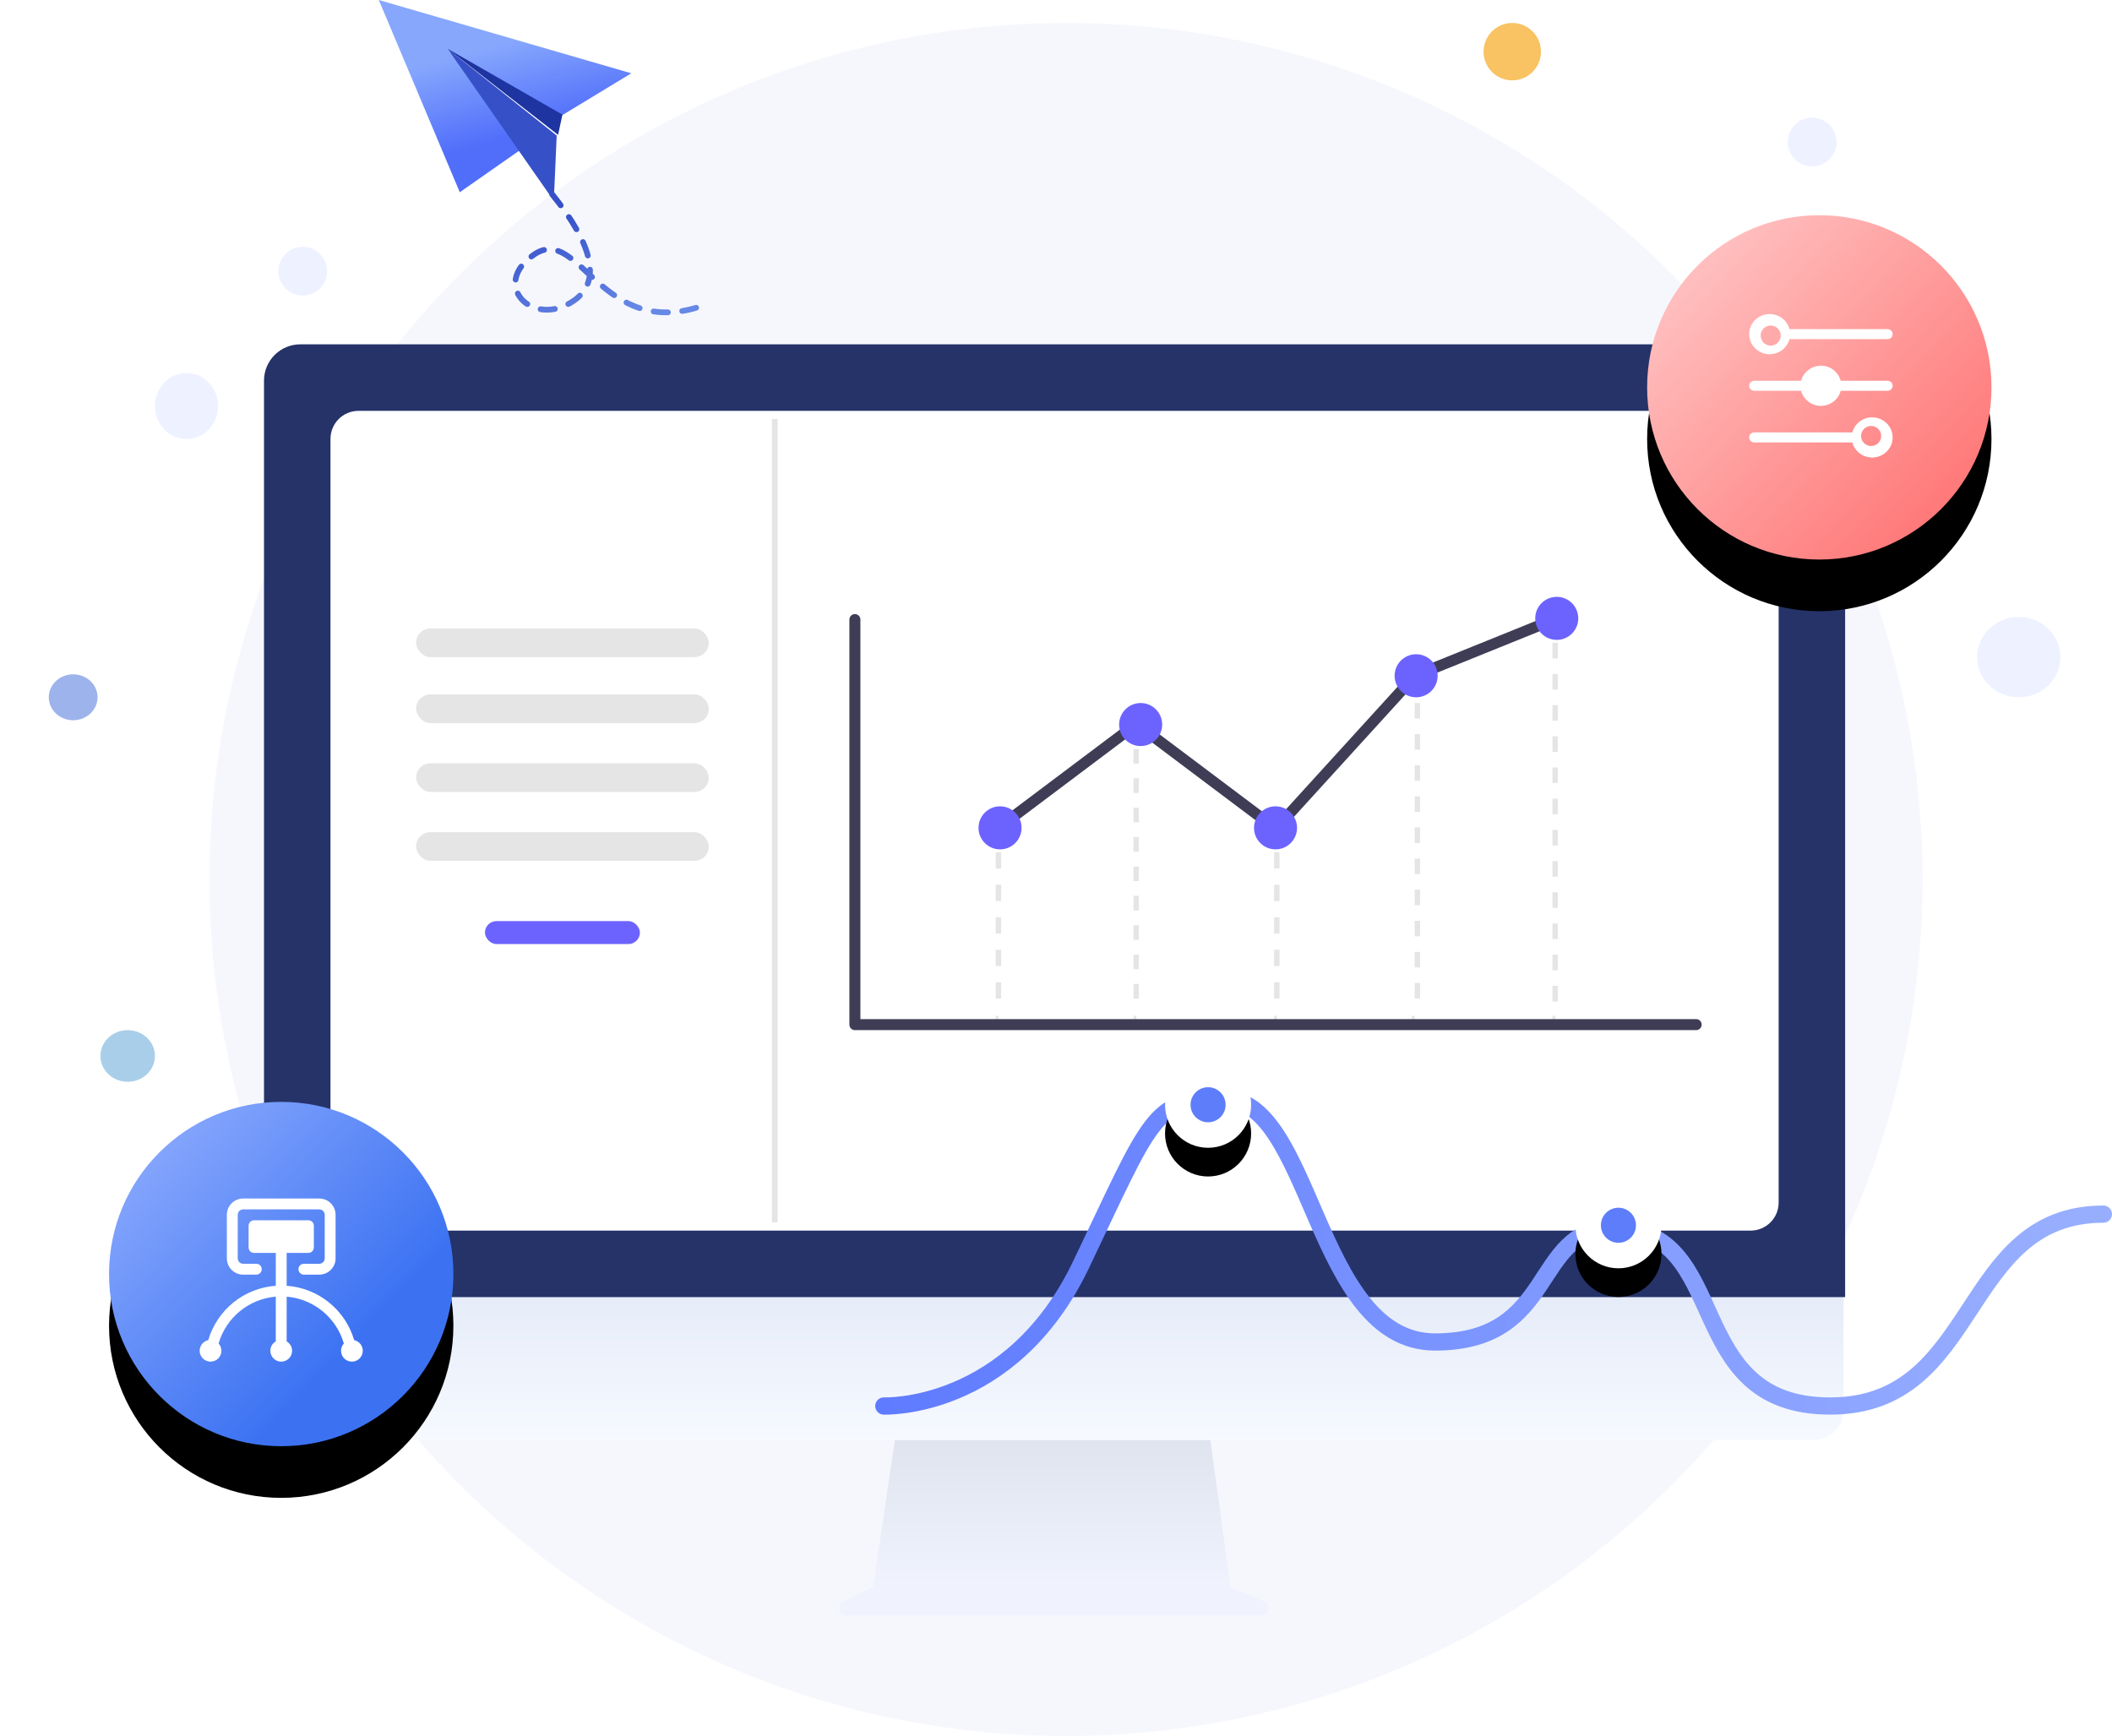 <?xml version="1.0" encoding="UTF-8"?>
<svg width="736px" height="605px" viewBox="0 0 736 605" version="1.1" xmlns="http://www.w3.org/2000/svg" xmlns:xlink="http://www.w3.org/1999/xlink">
    <title>组合示例/功能区块示例/电脑组合02</title>
    <defs>
        <linearGradient x1="34.279%" y1="27.869%" x2="50%" y2="72.461%" id="linearGradient-1">
            <stop stop-color="#87A7FD" offset="0%"></stop>
            <stop stop-color="#506EFA" offset="100%"></stop>
        </linearGradient>
        <linearGradient x1="46.052%" y1="88.753%" x2="35.498%" y2="13.666%" id="linearGradient-2">
            <stop stop-color="#6688E6" offset="0%"></stop>
            <stop stop-color="#3650C8" offset="100%"></stop>
        </linearGradient>
        <linearGradient x1="50%" y1="84.059%" x2="50%" y2="12.74%" id="linearGradient-3">
            <stop stop-color="#F0F3FD" offset="0%"></stop>
            <stop stop-color="#DFE4EE" offset="100%"></stop>
        </linearGradient>
        <linearGradient x1="50%" y1="0%" x2="50%" y2="100%" id="linearGradient-4">
            <stop stop-color="#DAE3F4" offset="0%"></stop>
            <stop stop-color="#F6F9FF" offset="100%"></stop>
        </linearGradient>
        <linearGradient x1="19.016%" y1="13.34%" x2="88.764%" y2="79.644%" id="linearGradient-5">
            <stop stop-color="#FFBDBD" offset="0%"></stop>
            <stop stop-color="#FF7A7A" offset="100%"></stop>
        </linearGradient>
        <circle id="path-6" cx="60" cy="60" r="60"></circle>
        <filter x="-57.5%" y="-42.5%" width="215.0%" height="215.0%" filterUnits="objectBoundingBox" id="filter-7">
            <feOffset dx="0" dy="18" in="SourceAlpha" result="shadowOffsetOuter1"></feOffset>
            <feGaussianBlur stdDeviation="20" in="shadowOffsetOuter1" result="shadowBlurOuter1"></feGaussianBlur>
            <feColorMatrix values="0 0 0 0 1   0 0 0 0 0.737   0 0 0 0 0.737  0 0 0 0.504 0" type="matrix" in="shadowBlurOuter1"></feColorMatrix>
        </filter>
        <linearGradient x1="12.991%" y1="9.623%" x2="72.769%" y2="67.948%" id="linearGradient-8">
            <stop stop-color="#87A7FD" offset="0%"></stop>
            <stop stop-color="#3C72F2" offset="100%"></stop>
        </linearGradient>
        <circle id="path-9" cx="60" cy="60" r="60"></circle>
        <filter x="-57.5%" y="-42.5%" width="215.0%" height="215.0%" filterUnits="objectBoundingBox" id="filter-10">
            <feOffset dx="0" dy="18" in="SourceAlpha" result="shadowOffsetOuter1"></feOffset>
            <feGaussianBlur stdDeviation="20" in="shadowOffsetOuter1" result="shadowBlurOuter1"></feGaussianBlur>
            <feColorMatrix values="0 0 0 0 0.337   0 0 0 0 0.518   0 0 0 0 0.965  0 0 0 0.401 0" type="matrix" in="shadowBlurOuter1"></feColorMatrix>
        </filter>
        <linearGradient x1="94.659%" y1="36.462%" x2="0%" y2="36.462%" id="linearGradient-11">
            <stop stop-color="#97AEFF" offset="0%"></stop>
            <stop stop-color="#5F7BFF" offset="100%"></stop>
        </linearGradient>
        <circle id="path-12" cx="15" cy="15" r="15"></circle>
        <filter x="-116.7%" y="-83.3%" width="333.3%" height="333.3%" filterUnits="objectBoundingBox" id="filter-13">
            <feOffset dx="0" dy="10" in="SourceAlpha" result="shadowOffsetOuter1"></feOffset>
            <feGaussianBlur stdDeviation="10" in="shadowOffsetOuter1" result="shadowBlurOuter1"></feGaussianBlur>
            <feColorMatrix values="0 0 0 0 0.231   0 0 0 0 0.525   0 0 0 0 0.961  0 0 0 0.357 0" type="matrix" in="shadowBlurOuter1"></feColorMatrix>
        </filter>
        <circle id="path-14" cx="15" cy="15" r="15"></circle>
        <filter x="-116.7%" y="-83.3%" width="333.3%" height="333.3%" filterUnits="objectBoundingBox" id="filter-15">
            <feOffset dx="0" dy="10" in="SourceAlpha" result="shadowOffsetOuter1"></feOffset>
            <feGaussianBlur stdDeviation="10" in="shadowOffsetOuter1" result="shadowBlurOuter1"></feGaussianBlur>
            <feColorMatrix values="0 0 0 0 0.231   0 0 0 0 0.525   0 0 0 0 0.961  0 0 0 0.357 0" type="matrix" in="shadowBlurOuter1"></feColorMatrix>
        </filter>
    </defs>
    <g id="插画" stroke="none" stroke-width="1" fill="none" fill-rule="evenodd">
        <g id="组合示例/功能区块示例" transform="translate(-1541, -2641)">
            <g id="组合示例/功能区块示例/电脑组合/02" transform="translate(1400, 2436)">
                <rect id="背景-" x="0" y="0" width="1000" height="1000"></rect>
                <g id="主图" transform="translate(158, 205)">
                    <g id="编组-5备份" transform="translate(0, 8)">
                        <circle id="椭圆形" fill="#F6F7FC" cx="354.5" cy="298.5" r="298.5"></circle>
                        <ellipse id="椭圆形备份-3" fill="#EEF1FF" cx="48" cy="133.5" rx="11" ry="11.5"></ellipse>
                        <ellipse id="椭圆形备份-5" fill="#EEF1FF" cx="686.5" cy="221" rx="14.5" ry="14"></ellipse>
                        <circle id="椭圆形备份-4" fill="#EEF1FF" cx="88.5" cy="86.5" r="8.5"></circle>
                        <circle id="椭圆形备份-6" fill="#EEF1FF" cx="614.5" cy="41.5" r="8.5"></circle>
                        <ellipse id="椭圆形" fill="#A9CEE9" cx="27.5" cy="360" rx="9.5" ry="9"></ellipse>
                        <circle id="椭圆形备份-2" fill="#F9C262" cx="510" cy="10" r="10"></circle>
                        <ellipse id="椭圆形备份" fill="#9DB3EC" cx="8.5" cy="235" rx="8.5" ry="8"></ellipse>
                    </g>
                    <g id="飞机备份" transform="translate(115, 0)">
                        <polygon id="路径-5" fill="url(#linearGradient-1)" points="0 0 88 25.543 63.539 40.376 24.276 17.544 53.221 49.509 28.226 67"></polygon>
                        <polygon id="路径-7" fill="#3650C8" points="24 17 60.993 70 62 47.244"></polygon>
                        <polygon id="路径-6" fill="#1D34A1" points="24 17 64 39.957 62.481 47"></polygon>
                        <path d="M67.146,64 C76.167,85.508 75.204,98.125 64.256,101.851 C47.834,107.439 37.45,88.378 55.468,82.553 C73.485,76.727 69.526,117.996 107,115.924" id="路径-9" stroke="url(#linearGradient-2)" stroke-width="2" stroke-linecap="round" stroke-dasharray="5" transform="translate(76.5, 90) rotate(-16) translate(-76.5, -90) "></path>
                    </g>
                    <g id="编组" transform="translate(75, 120)">
                        <path d="M348.6,438.129 L336.811,433.162 L328.723,374.027 L221.024,374.027 L212.258,432.92 L201.711,438.197 C200.672,438.717 200.126,439.883 200.393,441.015 C200.66,442.146 201.669,442.945 202.831,442.945 L347.629,442.945 C348.821,442.945 349.848,442.104 350.084,440.935 C350.32,439.765 349.699,438.592 348.6,438.129 Z" id="路径" fill="url(#linearGradient-3)" fill-rule="nonzero"></path>
                        <path d="M539.989,381.895 L10.941,381.895 C5.161,381.882 0.483,377.19 0.483,371.407 L0.483,296.76 L550.447,296.76 L550.447,371.407 C550.447,377.19 545.769,381.882 539.989,381.895 L539.989,381.895 Z" id="路径" fill="url(#linearGradient-4)" fill-rule="nonzero"></path>
                        <path d="M551,332.04 L-9.18496299e-14,332.04 L-9.18496299e-14,12.643 C0.008,5.663 5.661,0.008 12.636,-2.29759439e-14 L538.364,-2.29759439e-14 C545.339,0.008 550.992,5.663 551,12.643 L551,332.04 Z" id="路径" fill="#253369"></path>
                        <path d="M518.091,308.858 L32.909,308.858 C27.532,308.852 23.174,304.492 23.168,299.112 L23.168,32.928 C23.174,27.548 27.532,23.188 32.909,23.181 L518.091,23.181 C523.468,23.188 527.826,27.548 527.832,32.928 L527.832,299.112 C527.826,304.492 523.468,308.852 518.091,308.858 Z" id="路径" fill="#FFFFFF" fill-rule="nonzero"></path>
                        <g id="编组-4备份-3" transform="translate(53, 26)" fill-rule="nonzero">
                            <g id="编组-2" transform="translate(0, 73)">
                                <rect id="矩形" fill="#E5E5E5" x="0" y="0" width="102" height="10" rx="5"></rect>
                                <rect id="矩形" fill="#E5E5E5" x="0" y="23" width="102" height="10" rx="5"></rect>
                                <rect id="矩形" fill="#E5E5E5" x="0" y="47" width="102" height="10" rx="5"></rect>
                                <rect id="矩形" fill="#E5E5E5" x="0" y="71" width="102" height="10" rx="5"></rect>
                                <rect id="矩形" fill="#6C63FF" x="24" y="102" width="54" height="8" rx="4"></rect>
                            </g>
                            <g id="编组-3" transform="translate(151, 62)">
                                <rect id="矩形" fill="#E5E5E5" x="51" y="81" width="1" height="2"></rect>
                                <path d="M52.89,140 L51,140 L51,134.333 L52.89,134.333 L52.89,140 Z M52.89,128.667 L51,128.667 L51,123 L52.89,123 L52.89,128.667 Z M52.89,117.333 L51,117.333 L51,111.667 L52.89,111.667 L52.89,117.333 Z M52.89,106 L51,106 L51,100.333 L52.89,100.333 L52.89,106 Z M52.89,94.667 L51,94.667 L51,89 L52.89,89 L52.89,94.667 Z" id="形状" fill="#E5E5E5"></path>
                                <rect id="矩形" fill="#E5E5E5" x="51" y="146" width="1" height="2"></rect>
                                <rect id="矩形" fill="#E5E5E5" x="148" y="81" width="1" height="2"></rect>
                                <path d="M149.89,140 L148,140 L148,134.333 L149.89,134.333 L149.89,140 Z M149.89,128.667 L148,128.667 L148,123 L149.89,123 L149.89,128.667 Z M149.89,117.333 L148,117.333 L148,111.667 L149.89,111.667 L149.89,117.333 Z M149.89,106 L148,106 L148,100.333 L149.89,100.333 L149.89,106 Z M149.89,94.667 L148,94.667 L148,89 L149.89,89 L149.89,94.667 Z" id="形状" fill="#E5E5E5"></path>
                                <rect id="矩形" fill="#E5E5E5" x="148" y="146" width="1" height="2"></rect>
                                <rect id="矩形" fill="#E5E5E5" x="196" y="30" width="1" height="2"></rect>
                                <path d="M198.89,140 L197,140 L197,134.579 L198.89,134.579 L198.89,140 Z M198.89,129.158 L197,129.158 L197,123.737 L198.89,123.737 L198.89,129.158 Z M198.89,118.316 L197,118.316 L197,112.895 L198.89,112.895 L198.89,118.316 Z M198.89,107.474 L197,107.474 L197,102.053 L198.89,102.053 L198.89,107.474 Z M198.89,96.632 L197,96.632 L197,91.21 L198.89,91.21 L198.89,96.632 Z M198.89,85.789 L197,85.789 L197,80.368 L198.89,80.368 L198.89,85.789 Z M198.89,74.947 L197,74.947 L197,69.526 L198.89,69.526 L198.89,74.947 Z M198.89,64.105 L197,64.105 L197,58.684 L198.89,58.684 L198.89,64.105 Z M198.89,53.263 L197,53.263 L197,47.842 L198.89,47.842 L198.89,53.263 Z M198.89,42.421 L197,42.421 L197,37 L198.89,37 L198.89,42.421 Z" id="形状" fill="#E5E5E5"></path>
                                <rect id="矩形" fill="#E5E5E5" x="196" y="146" width="1" height="2"></rect>
                                <rect id="矩形" fill="#E5E5E5" x="245" y="8" width="1" height="2"></rect>
                                <path d="M246.89,141 L245,141 L245,135.565 L246.89,135.565 L246.89,141 Z M246.89,130.13 L245,130.13 L245,124.696 L246.89,124.696 L246.89,130.13 Z M246.89,119.261 L245,119.261 L245,113.826 L246.89,113.826 L246.89,119.261 Z M246.89,108.391 L245,108.391 L245,102.956 L246.89,102.956 L246.89,108.391 Z M246.89,97.522 L245,97.522 L245,92.087 L246.89,92.087 L246.89,97.522 Z M246.89,86.652 L245,86.652 L245,81.217 L246.89,81.217 L246.89,86.652 Z M246.89,75.783 L245,75.783 L245,70.348 L246.89,70.348 L246.89,75.783 Z M246.89,64.913 L245,64.913 L245,59.478 L246.89,59.478 L246.89,64.913 Z M246.89,54.044 L245,54.044 L245,48.609 L246.89,48.609 L246.89,54.044 Z M246.89,43.174 L245,43.174 L245,37.739 L246.89,37.739 L246.89,43.174 Z M246.89,32.304 L245,32.304 L245,26.87 L246.89,26.87 L246.89,32.304 Z M246.89,21.435 L245,21.435 L245,16 L246.89,16 L246.89,21.435 Z" id="形状" fill="#E5E5E5"></path>
                                <rect id="矩形" fill="#E5E5E5" x="245" y="146" width="1" height="2"></rect>
                                <rect id="矩形" fill="#E5E5E5" x="99" y="46" width="1" height="2"></rect>
                                <path d="M100.89,140 L99,140 L99,134.882 L100.89,134.882 L100.89,140 Z M100.89,129.765 L99,129.765 L99,124.647 L100.89,124.647 L100.89,129.765 Z M100.89,119.529 L99,119.529 L99,114.412 L100.89,114.412 L100.89,119.529 Z M100.89,109.294 L99,109.294 L99,104.177 L100.89,104.177 L100.89,109.294 Z M100.89,99.059 L99,99.059 L99,93.941 L100.89,93.941 L100.89,99.059 Z M100.89,88.823 L99,88.823 L99,83.706 L100.89,83.706 L100.89,88.823 Z M100.89,78.588 L99,78.588 L99,73.471 L100.89,73.471 L100.89,78.588 Z M100.89,68.353 L99,68.353 L99,63.235 L100.89,63.235 L100.89,68.353 Z M100.89,58.118 L99,58.118 L99,53 L100.89,53 L100.89,58.118 Z" id="形状" fill="#E5E5E5"></path>
                                <rect id="矩形" fill="#E5E5E5" x="99" y="146" width="1" height="2"></rect>
                                <path d="M1.917,6 C2.447,6 2.928,6.215 3.275,6.564 C3.621,6.912 3.835,7.392 3.835,7.922 L3.835,7.922 L3.835,147.157 L295.083,147.157 C295.613,147.157 296.093,147.372 296.44,147.721 C296.786,148.068 297,148.548 297,149.078 C297,149.608 296.786,150.088 296.44,150.436 C296.093,150.785 295.613,151 295.083,151 L295.083,151 L1.917,151 C1.387,151 0.907,150.785 0.56,150.436 C0.214,150.088 0,149.608 0,149.078 L0,149.078 L0,7.922 C0,7.392 0.214,6.912 0.56,6.564 C0.907,6.215 1.387,6 1.917,6 Z" id="路径" fill="#3F3D56"></path>
                                <polygon id="路径" fill="#3F3D56" points="245.87 5.697 247.3 9.259 198.252 29.089 148.846 83.346 100.076 46.689 51.897 82.903 49.602 79.829 100.076 41.891 148.361 78.184 196.009 25.858"></polygon>
                                <circle id="椭圆形" fill="#6C63FF" cx="52.5" cy="80.5" r="7.5"></circle>
                                <circle id="椭圆形" fill="#6C63FF" cx="101.5" cy="44.5" r="7.5"></circle>
                                <circle id="椭圆形" fill="#6C63FF" cx="148.5" cy="80.5" r="7.5"></circle>
                                <circle id="椭圆形" fill="#6C63FF" cx="197.5" cy="27.5" r="7.5"></circle>
                                <circle id="椭圆形" fill="#6C63FF" cx="246.5" cy="7.5" r="7.5"></circle>
                            </g>
                            <rect id="矩形" fill="#E5E5E5" x="124" y="0" width="2" height="280"></rect>
                        </g>
                    </g>
                    <g id="编组-2备份-3" transform="translate(557, 75)">
                        <g id="椭圆形">
                            <use fill="black" fill-opacity="1" filter="url(#filter-7)" xlink:href="#path-6"></use>
                            <use fill="url(#linearGradient-5)" fill-rule="evenodd" xlink:href="#path-6"></use>
                        </g>
                        <path d="M62.306,52.553 L62.306,36.23 C62.306,35.244 61.522,34.444 60.556,34.444 C59.589,34.444 58.806,35.244 58.806,36.23 L58.806,52.553 C55.792,53.35 53.556,56.119 53.556,59.444 C53.556,62.769 55.792,65.539 58.806,66.336 L58.806,82.609 C58.806,83.623 59.59,84.444 60.556,84.444 C61.522,84.444 62.306,83.623 62.306,82.607 L62.306,66.334 C65.319,65.537 67.556,62.768 67.556,59.443 C67.556,56.118 65.319,53.35 62.306,52.553 Z M44.258,70.396 C44.269,70.316 44.306,70.243 44.306,70.159 L44.306,36.23 C44.306,35.244 43.522,34.444 42.556,34.444 C41.589,34.444 40.806,35.244 40.806,36.23 L40.806,70.159 C40.806,70.243 40.842,70.316 40.853,70.396 C37.744,71.186 35.561,74.033 35.556,77.302 C35.556,81.246 38.69,84.444 42.556,84.444 C46.422,84.444 49.556,81.246 49.556,77.302 C49.55,74.033 47.367,71.186 44.258,70.396 Z M43.055,80.444 C41.804,80.444 40.649,79.777 40.024,78.694 C39.399,77.611 39.399,76.276 40.025,75.194 C40.65,74.111 41.806,73.444 43.056,73.444 C44.989,73.445 46.556,75.012 46.556,76.945 C46.555,78.878 44.988,80.445 43.055,80.444 L43.055,80.444 Z M85.556,41.587 C85.556,37.642 82.422,34.444 78.556,34.444 C74.69,34.444 71.556,37.642 71.556,41.587 C71.561,44.856 73.744,47.702 76.853,48.493 C76.842,48.573 76.806,48.646 76.806,48.73 L76.806,82.659 C76.806,83.645 77.589,84.444 78.556,84.444 C79.522,84.444 80.306,83.645 80.306,82.659 L80.306,48.73 C80.306,48.646 80.269,48.573 80.258,48.493 C83.367,47.702 85.55,44.856 85.556,41.587 L85.556,41.587 Z M78.055,45.444 C76.804,45.444 75.649,44.777 75.024,43.694 C74.399,42.611 74.399,41.276 75.025,40.194 C75.65,39.111 76.806,38.444 78.056,38.444 C79.989,38.445 81.556,40.012 81.556,41.945 C81.555,43.878 79.988,45.445 78.055,45.444 L78.055,45.444 Z" id="形状" fill="#FFFFFF" fill-rule="nonzero" transform="translate(60.556, 59.444) rotate(90) translate(-60.556, -59.444) "></path>
                    </g>
                    <g id="编组-10备份" transform="translate(21, 384)">
                        <g id="椭圆形">
                            <use fill="black" fill-opacity="1" filter="url(#filter-10)" xlink:href="#path-9"></use>
                            <use fill="url(#linearGradient-8)" fill-rule="evenodd" xlink:href="#path-9"></use>
                        </g>
                        <g id="基础管理" transform="translate(31.579, 33.684)" fill="#FFFFFF" fill-rule="nonzero">
                            <path d="M53.848,49.349 C50.722,38.745 41.343,31.194 30.316,30.402 L30.316,18.947 L37.895,18.947 C38.941,18.947 39.79,18.098 39.79,17.052 L39.79,9.473 C39.79,8.427 38.941,7.579 37.895,7.579 L18.948,7.579 C17.901,7.579 17.053,8.427 17.053,9.473 L17.053,17.052 C17.053,18.098 17.901,18.947 18.948,18.947 L26.527,18.947 L26.527,30.402 C15.498,31.193 6.118,38.744 2.99,49.349 C1.046,49.768 -0.243,51.62 0.038,53.589 C0.32,55.557 2.075,56.974 4.059,56.832 C6.043,56.691 7.58,55.04 7.579,53.051 C7.579,52.075 7.2,51.194 6.594,50.523 C9.215,41.477 17.141,34.983 26.527,34.193 L26.527,49.788 C25.399,50.444 24.632,51.653 24.632,53.053 C24.632,55.145 26.328,56.842 28.421,56.842 C30.514,56.842 32.211,55.145 32.211,53.053 C32.211,51.654 31.443,50.446 30.316,49.788 L30.316,34.193 C39.702,34.983 47.629,41.479 50.247,50.527 C49.616,51.217 49.265,52.116 49.263,53.051 C49.263,55.144 50.96,56.84 53.053,56.84 C55.146,56.84 56.842,55.144 56.842,53.051 C56.841,51.266 55.594,49.723 53.848,49.349 Z M15.158,26.525 L19.745,26.525 C20.792,26.525 21.64,25.677 21.64,24.631 C21.64,23.584 20.792,22.736 19.745,22.736 L15.158,22.736 C14.112,22.736 13.263,21.888 13.263,20.841 L13.263,5.684 C13.263,4.638 14.112,3.789 15.158,3.789 L41.684,3.789 C42.731,3.789 43.579,4.638 43.579,5.684 L43.579,20.841 C43.579,21.888 42.731,22.736 41.684,22.736 L36.318,22.736 C35.272,22.736 34.424,23.584 34.424,24.631 C34.424,25.677 35.272,26.525 36.318,26.525 L41.684,26.525 C44.824,26.525 47.368,23.981 47.368,20.841 L47.368,5.684 C47.368,2.545 44.824,0 41.684,0 L15.158,0 C12.019,0 9.474,2.545 9.474,5.684 L9.474,20.841 C9.474,23.981 12.019,26.525 15.158,26.525 Z" id="形状"></path>
                        </g>
                    </g>
                    <g id="编组-3备份" transform="translate(232, 286)">
                        <path d="M59,203.992 C59,203.992 103.263,205.835 127.704,154.78 C152.145,103.724 152.78,97.052 176.202,97.052 C208.518,94.562 208.518,181.674 251.112,181.674 C293.705,181.674 284.679,142.091 313.199,142.091 C355.185,142.091 336.372,203.992 388.806,203.992 C441.24,203.992 433.831,137.125 484,137.125" id="路径-14备份" stroke="url(#linearGradient-11)" stroke-width="6" stroke-linecap="round"></path>
                        <g id="编组-2" transform="translate(300, 126)">
                            <g id="椭圆形">
                                <use fill="black" fill-opacity="1" filter="url(#filter-13)" xlink:href="#path-12"></use>
                                <use fill="#FFFFFF" fill-rule="evenodd" xlink:href="#path-12"></use>
                            </g>
                            <circle id="椭圆形备份-7" fill="#5E7DFA" cx="15" cy="15" r="6.111"></circle>
                        </g>
                        <g id="编组-2备份" transform="translate(157, 84)">
                            <g id="椭圆形">
                                <use fill="black" fill-opacity="1" filter="url(#filter-15)" xlink:href="#path-14"></use>
                                <use fill="#FFFFFF" fill-rule="evenodd" xlink:href="#path-14"></use>
                            </g>
                            <circle id="椭圆形备份-7" fill="#5E7DFA" cx="15" cy="15" r="6.111"></circle>
                        </g>
                    </g>
                </g>
            </g>
        </g>
    </g>
</svg>